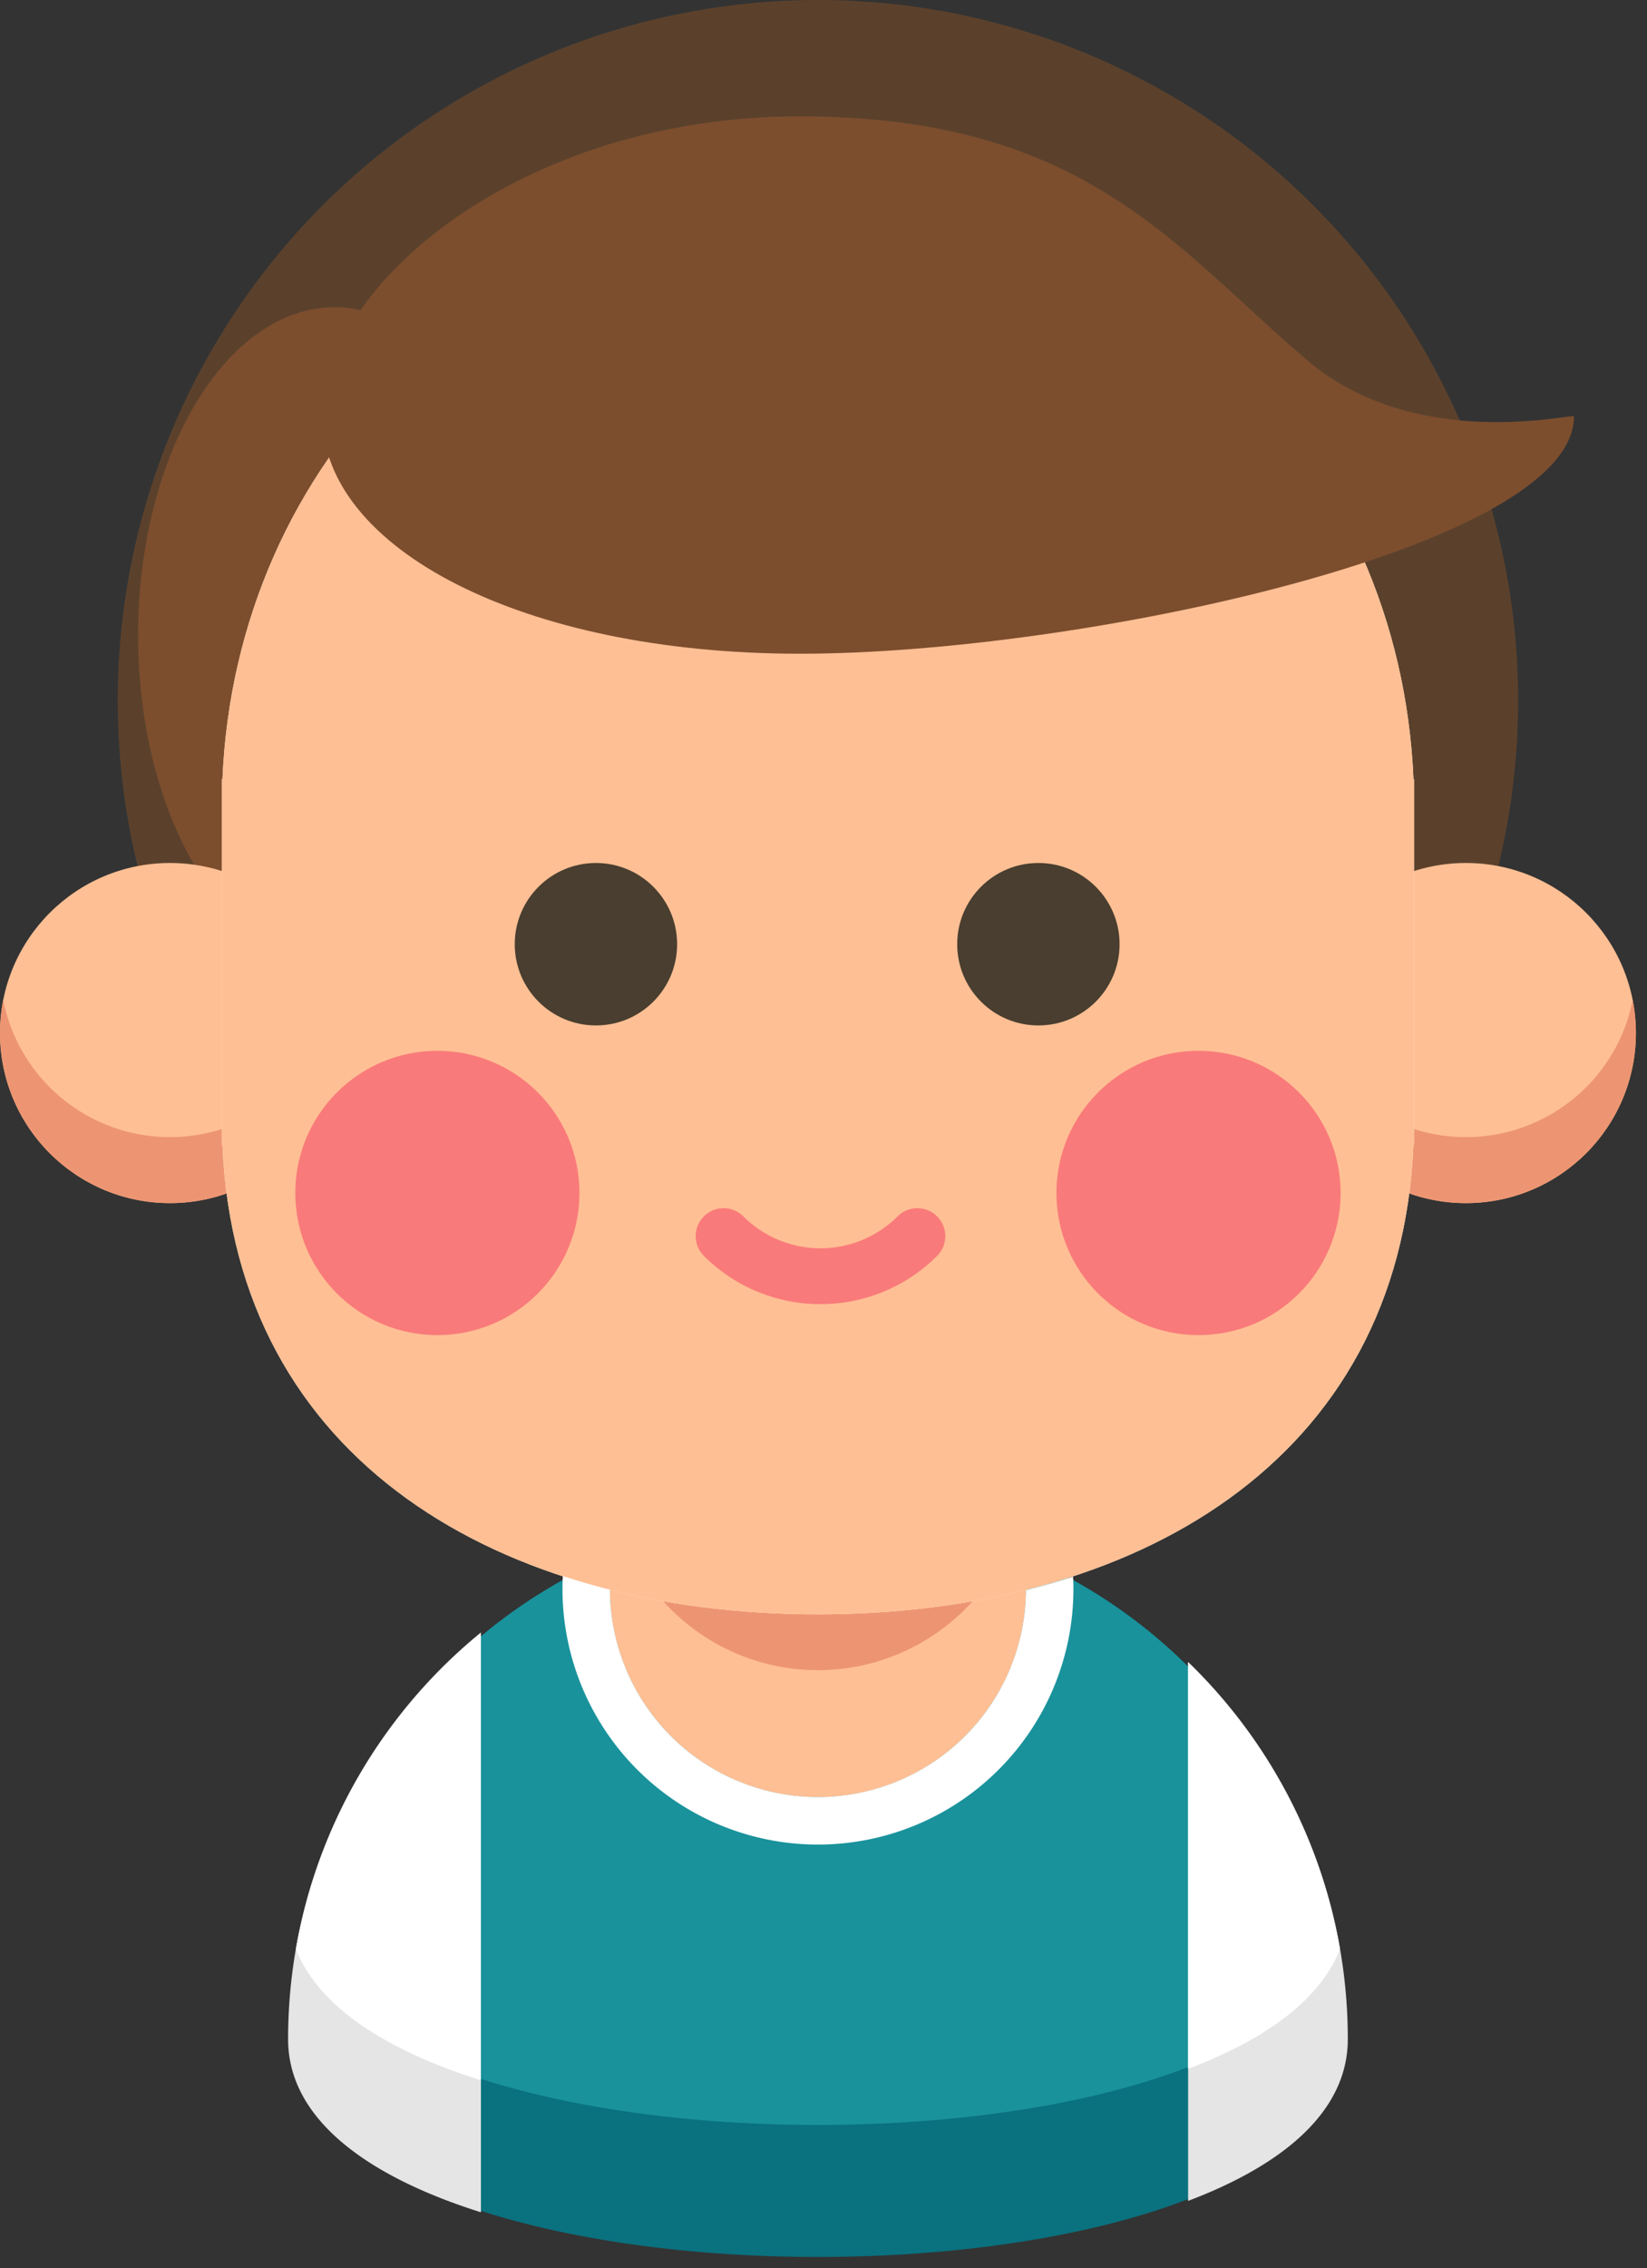 <svg xmlns="http://www.w3.org/2000/svg" xmlns:xlink="http://www.w3.org/1999/xlink" width="354" height="487.25" viewBox="0 0 354 487.25">
  <rect x="0" y="0" width="354" height="487.25" fill="#333333" stroke="none"/>
  <defs>
    <clipPath id="clip-cocuk">
      <rect width="354" height="487.25"/>
    </clipPath>
  </defs>
  <g id="cocuk" clip-path="url(#clip-cocuk)">
    <g id="cocuk-2" data-name="cocuk" transform="translate(-80.194 -13.563)">
      <circle id="Ellipse_10" data-name="Ellipse 10" cx="150.5" cy="150.5" r="150.5" transform="translate(105.5 13.563)" fill="#5b412c"/>
      <path id="Path_14" data-name="Path 14" d="M368.883,451.68c0,62.344-225.764,62.344-225.764,0a112.882,112.882,0,0,1,225.764,0Z" fill="#0a717f"/>
      <path id="Path_15" data-name="Path 15" d="M256,338.8a112.91,112.91,0,0,0-111.212,93.467c19.419,50.416,203.007,50.416,222.425,0A112.909,112.909,0,0,0,256,338.8Z" fill="#19929b"/>
      <circle id="Ellipse_11" data-name="Ellipse 11" cx="44.717" cy="44.717" r="44.717" transform="translate(211.283 310.209)" fill="#ffbf94"/>
      <path id="Path_16" data-name="Path 16" d="M256,310.209a44.732,44.732,0,0,0-42.592,31.084,44.724,44.724,0,0,0,85.186,0A44.734,44.734,0,0,0,256,310.209Z" fill="#ed9572"/>
      <path id="Path_17" data-name="Path 17" d="M174.884,150.063c0,38.936-38.536,66.62-45.013,59.9-12-12.441-19.987-34.618-19.987-59.9,0-38.937,18.938-70.5,42.3-70.5S174.884,111.126,174.884,150.063Z" fill="#7c4e2e"/>
      <circle id="Ellipse_12" data-name="Ellipse 12" cx="36.537" cy="36.537" r="36.537" transform="translate(80.194 198.964)" fill="#ffbf94"/>
      <path id="Path_18" data-name="Path 18" d="M116.731,257.858a36.543,36.543,0,0,1-35.843-29.447,36.537,36.537,0,1,0,71.688,0A36.547,36.547,0,0,1,116.731,257.858Z" fill="#ed9572"/>
      <circle id="Ellipse_13" data-name="Ellipse 13" cx="36.537" cy="36.537" r="36.537" transform="translate(358.733 198.964)" fill="#ffbf94"/>
      <path id="Path_19" data-name="Path 19" d="M395.27,257.858a36.546,36.546,0,0,1-35.844-29.447,36.537,36.537,0,1,0,71.688,0A36.545,36.545,0,0,1,395.27,257.858Z" fill="#ed9572"/>
      <path id="Path_20" data-name="Path 20" d="M384,180.969c-2.857-68.226-55.773-122.666-127.967-122.7h-.06c-72.194.03-125.109,54.471-127.967,122.7h-.124v78.526H128c2.857,68.224,60.13,100.864,127.967,100.884h.06c67.836-.02,125.11-32.66,127.967-100.884h.123V180.969Z" fill="#fff2dc"/>
      <path id="Path_21" data-name="Path 21" d="M384,180.969c-2.857-68.226-55.773-122.666-127.967-122.7h-.06c-72.194.03-125.109,54.471-127.967,122.7h-.124v78.526H128c2.857,68.224,60.13,100.864,127.967,100.884h.06c67.836-.02,125.11-32.66,127.967-100.884h.123V180.969Z" fill="#ffbf94"/>
      <path id="Path_22" data-name="Path 22" d="M300.711,355.178a44.712,44.712,0,0,1-89.423-.1q-5.169-1.3-10.126-2.936-.069,1.386-.071,2.788a54.91,54.91,0,1,0,109.82,0c0-.889-.025-1.771-.066-2.649Q305.883,353.889,300.711,355.178Z" fill="#fff"/>
      <path id="Path_23" data-name="Path 23" d="M252.135,38.563c61.365,0,80.678,28.38,109.133,52.487,23.367,19.8,57.232,11.227,57.232,11.966,0,28.162-106.367,50.991-166.365,50.991S149.5,131.178,149.5,103.016,192.137,38.563,252.135,38.563Z" fill="#7c4e2e"/>
      <path id="Path_24" data-name="Path 24" d="M142.119,451.68c0,17.054,16.9,29.436,41.444,37.159V364.3A112.628,112.628,0,0,0,142.119,451.68Z" fill="#e5e5e5"/>
      <path id="Path_25" data-name="Path 25" d="M369.883,451.68a112.529,112.529,0,0,0-34.318-81.038V486.387C356.2,478.6,369.883,467.029,369.883,451.68Z" fill="#e5e5e5"/>
      <path id="Path_26" data-name="Path 26" d="M143.788,432.266c4.819,12.511,19.754,21.914,39.775,28.215V364.3A112.769,112.769,0,0,0,143.788,432.266Z" fill="#fff"/>
      <path id="Path_27" data-name="Path 27" d="M368.213,432.266a112.615,112.615,0,0,0-32.648-61.62v87.376C351.967,451.824,363.984,443.242,368.213,432.266Z" fill="#fff"/>
      <circle id="Ellipse_14" data-name="Ellipse 14" cx="30.538" cy="30.538" r="30.538" transform="translate(143.664 239.317)" fill="#f97a7a"/>
      <circle id="Ellipse_15" data-name="Ellipse 15" cx="30.538" cy="30.538" r="30.538" transform="translate(307.262 239.317)" fill="#f97a7a"/>
      <circle id="Ellipse_16" data-name="Ellipse 16" cx="17.45" cy="17.45" r="17.45" transform="translate(190.831 198.964)" fill="#493e2f"/>
      <circle id="Ellipse_17" data-name="Ellipse 17" cx="17.45" cy="17.45" r="17.45" transform="translate(285.932 198.964)" fill="#493e2f"/>
      <path id="Path_28" data-name="Path 28" d="M256.545,293.734a35.34,35.34,0,0,1-25.065-10.365,6,6,0,0,1,8.485-8.486,23.471,23.471,0,0,0,33.16,0,6,6,0,0,1,8.486,8.486A35.339,35.339,0,0,1,256.545,293.734Z" fill="#f97a7a"/>
    </g>
  </g>
</svg>
